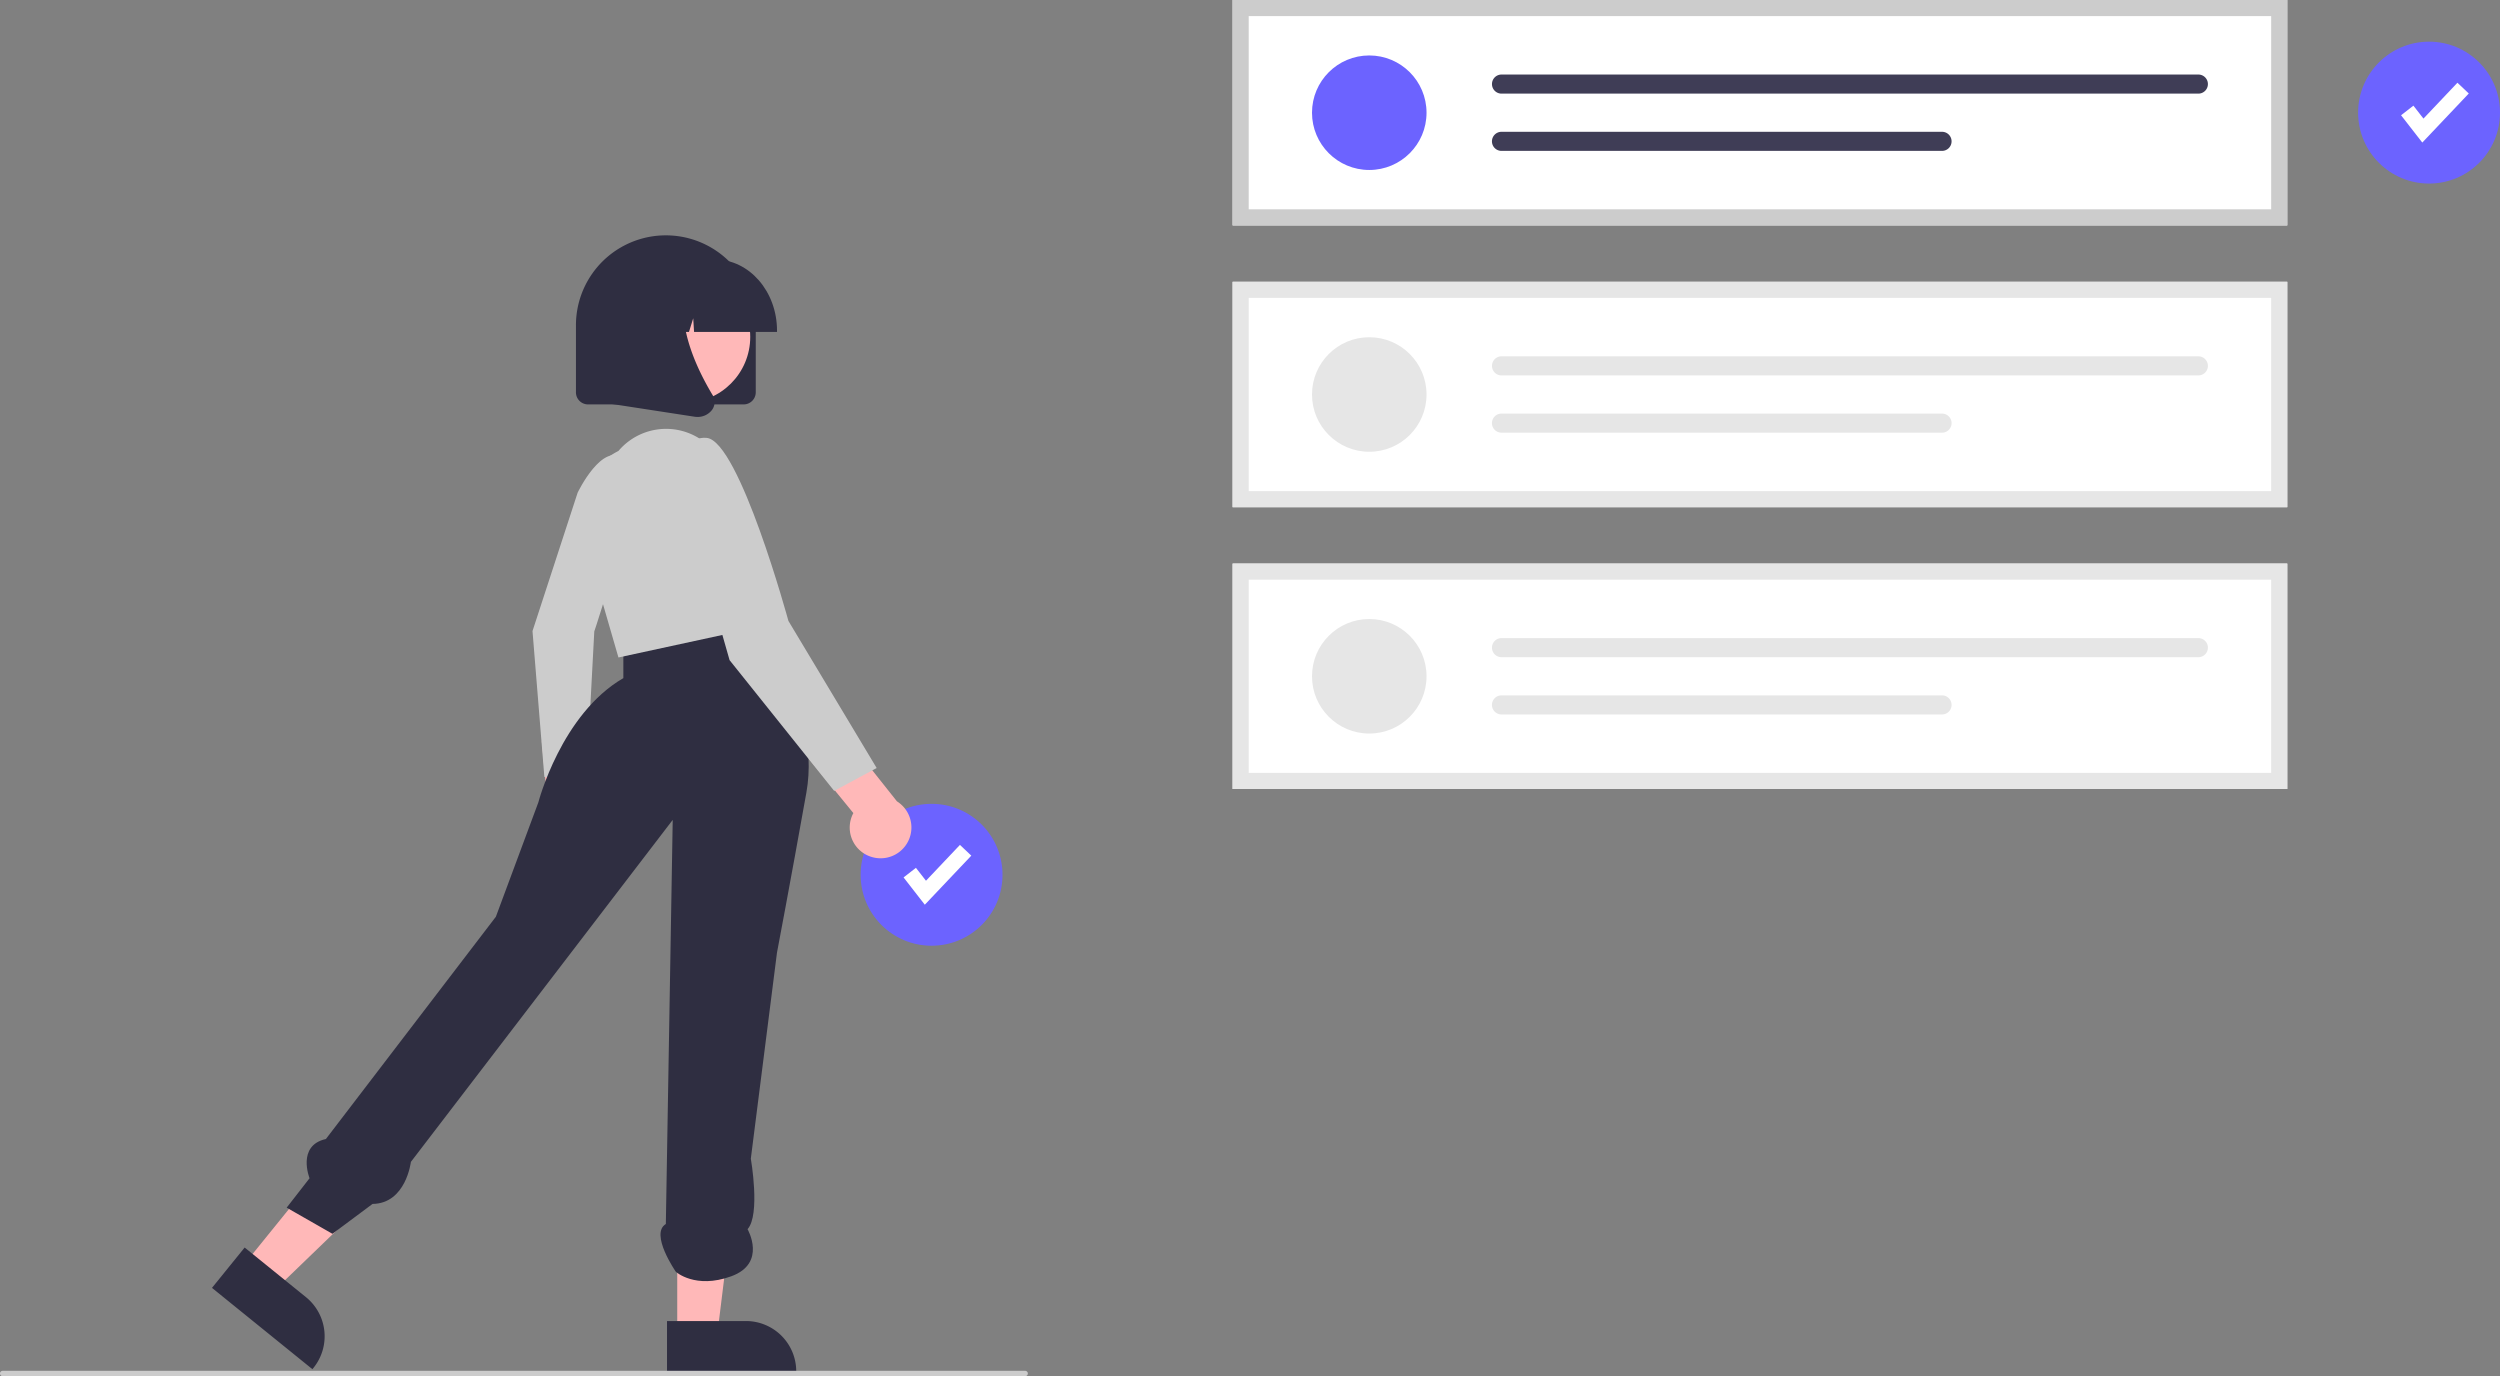 <svg id="a1a48bd0-b94d-454b-8aaf-a1478b85e7f7"
     data-name="Layer 1"
     xmlns="http://www.w3.org/2000/svg"
     width="931.563"
     height="512.801"
     viewBox="0 0 931.563 512.801"
>
  <rect x="0" y="0" width="931.563" height="512.801" fill="#808080" stroke="none"/>
  <circle cx="347.127"
          cy="325.964"
          r="26.436"
          fill="#6c63ff"
  />
  <polygon points="344.607 337.123 336.695 326.95 341.296 323.371 345.043 328.188 357.699 314.827 361.932 318.837 344.607 337.123"
           fill="#fff"
  />
  <path d="M986.018,278.199h-393v-84h393Z"
        transform="translate(-133.719 -194.199)"
        fill="#fff"
  />
  <circle cx="510.223"
          cy="42"
          r="21.338"
          fill="#6c63ff"
  />
  <path d="M693.224,221.973a3.556,3.556,0,0,0,0,7.113H952.883a3.556,3.556,0,0,0,0-7.113Z"
        transform="translate(-133.719 -194.199)"
        fill="#3f3d56"
  />
  <path d="M693.224,243.312a3.556,3.556,0,0,0-.015,7.113H857.368a3.556,3.556,0,1,0,0-7.113Z"
        transform="translate(-133.719 -194.199)"
        fill="#3f3d56"
  />
  <path d="M986.018,278.199h-393v-84h393Zm-387-6h381v-72h-381Z"
        transform="translate(-133.719 -194.199)"
        fill="#ccc"
  />
  <path d="M986.018,383.199h-393v-84h393Z"
        transform="translate(-133.719 -194.199)"
        fill="#fff"
  />
  <circle cx="510.223"
          cy="147"
          r="21.338"
          fill="#e6e6e6"
  />
  <path d="M693.224,326.973a3.556,3.556,0,0,0,0,7.113H952.883a3.556,3.556,0,0,0,0-7.113Z"
        transform="translate(-133.719 -194.199)"
        fill="#e6e6e6"
  />
  <path d="M693.224,348.312a3.556,3.556,0,0,0-.015,7.113H857.368a3.556,3.556,0,1,0,0-7.113Z"
        transform="translate(-133.719 -194.199)"
        fill="#e6e6e6"
  />
  <path d="M986.018,383.199h-393v-84h393Zm-387-6h381v-72h-381Z"
        transform="translate(-133.719 -194.199)"
        fill="#e6e6e6"
  />
  <path d="M986.018,488.199h-393v-84h393Z"
        transform="translate(-133.719 -194.199)"
        fill="#fff"
  />
  <circle cx="510.223"
          cy="252"
          r="21.338"
          fill="#e6e6e6"
  />
  <path d="M693.224,431.973a3.556,3.556,0,0,0,0,7.113H952.883a3.556,3.556,0,0,0,0-7.113Z"
        transform="translate(-133.719 -194.199)"
        fill="#e6e6e6"
  />
  <path d="M693.224,453.312a3.556,3.556,0,0,0-.015,7.113H857.368a3.556,3.556,0,1,0,0-7.113Z"
        transform="translate(-133.719 -194.199)"
        fill="#e6e6e6"
  />
  <path d="M986.018,488.199h-393v-84h393Zm-387-6h381v-72h-381Z"
        transform="translate(-133.719 -194.199)"
        fill="#e6e6e6"
  />
  <path d="M334.477,508.128a9.979,9.979,0,0,1,3.225-14.958L335.618,470.461l13.491-4.632,2.492,32.111a10.033,10.033,0,0,1-17.125,10.189Z"
        transform="translate(-133.719 -194.199)"
        fill="#ffb8b8"
  />
  <path d="M348.96,377.791s9.258-19.43,17.485-12.595-11.279,64.285-11.279,64.285l-2.967,55.771-15.635-1.563-4.421-54.336Z"
        transform="translate(-133.719 -194.199)"
        fill="#ccc"
  />
  <polygon points="91.056 471.047 102.662 480.442 144.423 440.146 127.294 426.28 91.056 471.047"
           fill="#ffb8b8"
  />
  <path d="M224.881,659.06l22.857,18.502.001.001a18.742,18.742,0,0,1,2.774,26.357l-.383.473-37.424-30.294Z"
        transform="translate(-133.719 -194.199)"
        fill="#2f2e41"
  />
  <polygon points="252.357 497.127 267.289 497.127 274.393 439.53 252.354 439.531 252.357 497.127"
           fill="#ffb8b8"
  />
  <path d="M382.266,686.451l29.407-.001h.001a18.742,18.742,0,0,1,18.741,18.74v.609l-48.148.002Z"
        transform="translate(-133.719 -194.199)"
        fill="#2f2e41"
  />
  <path d="M412.277,421.309s28.014,34.104,21.924,68.208-10.962,59.682-10.962,59.682l-9.744,76.734s3.654,20.898-1.218,26.283c0,0,7.308,12.693-6.09,17.565s-20.627-1.683-20.627-1.683-9.823-14.151-3.733-17.805l2.565-150.588L286.824,627.15s-1.793,15.503-14.295,15.668l-14.937,11.128-17.052-9.744,8.526-10.962s-4.872-12.18,6.09-14.616l63.336-82.824,15.834-42.63s8.526-32.886,31.668-46.284V432.631Z"
        transform="translate(-133.719 -194.199)"
        fill="#2f2e41"
  />
  <path d="M364.167,362.236l0,0a23.258,23.258,0,0,1,30.656-4.328l1.012.675,0,0A89.778,89.778,0,0,1,416.851,401.853l4.561,24.937L364.167,439.19l-13.42-46.284a26.149,26.149,0,0,1,13.42-30.67Z"
        transform="translate(-133.719 -194.199)"
        fill="#ccc"
  />
  <path d="M458.218,513.43a11.421,11.421,0,0,1-6.515-16.256l-16.514-20.21L445.023,463.933l22.92,28.869a11.483,11.483,0,0,1-9.725,20.628Z"
        transform="translate(-133.719 -194.199)"
        fill="#ffb8b8"
  />
  <path d="M388.526,380.506s-3.654-24.36,8.526-23.142,30.45,68.208,30.45,68.208L460.388,480.382l-15.834,8.526-38.976-48.72Z"
        transform="translate(-133.719 -194.199)"
        fill="#ccc"
  />
  <path d="M410.831,344.893h-58a4.505,4.505,0,0,1-4.5-4.5v-25a33.5,33.5,0,0,1,67,0v25A4.505,4.505,0,0,1,410.831,344.893Z"
        transform="translate(-133.719 -194.199)"
        fill="#2f2e41"
  />
  <circle cx="254.996"
          cy="125.551"
          r="24.561"
          fill="#ffb8b8"
  />
  <path d="M423.256,317.893H392.346l-.317-5.092-1.585,5.092h-4.759l-.628-10.092-3.141,10.092h-9.209v-.5c0-14.612,10.361-26.5,23.096-26.5h4.358c12.735,0,23.096,11.888,23.096,26.5Z"
        transform="translate(-133.719 -194.199)"
        fill="#2f2e41"
  />
  <path d="M393.626,349.56a7.436,7.436,0,0,1-1.128-.087l-36.791-5.667V305.486a14.76,14.76,0,0,1,14.76-14.76h25.74l-1.003,1.021C381.253,305.95,391.763,328.98,399.269,341.444a4.912,4.912,0,0,1-.499,5.821A6.684,6.684,0,0,1,393.626,349.56Z"
        transform="translate(-133.719 -194.199)"
        fill="#2f2e41"
  />
  <circle cx="905.127"
          cy="41.964"
          r="26.436"
          fill="#6c63ff"
  />
  <polygon points="902.607 53.123 894.695 42.95 899.296 39.371 903.043 44.188 915.699 30.827 919.932 34.837 902.607 53.123"
           fill="#fff"
  />
  <path d="M515.718,707h-381a1,1,0,1,1,0-2h381a1,1,0,0,1,0,2Z"
        transform="translate(-133.719 -194.199)"
        fill="#ccc"
  />
</svg>
